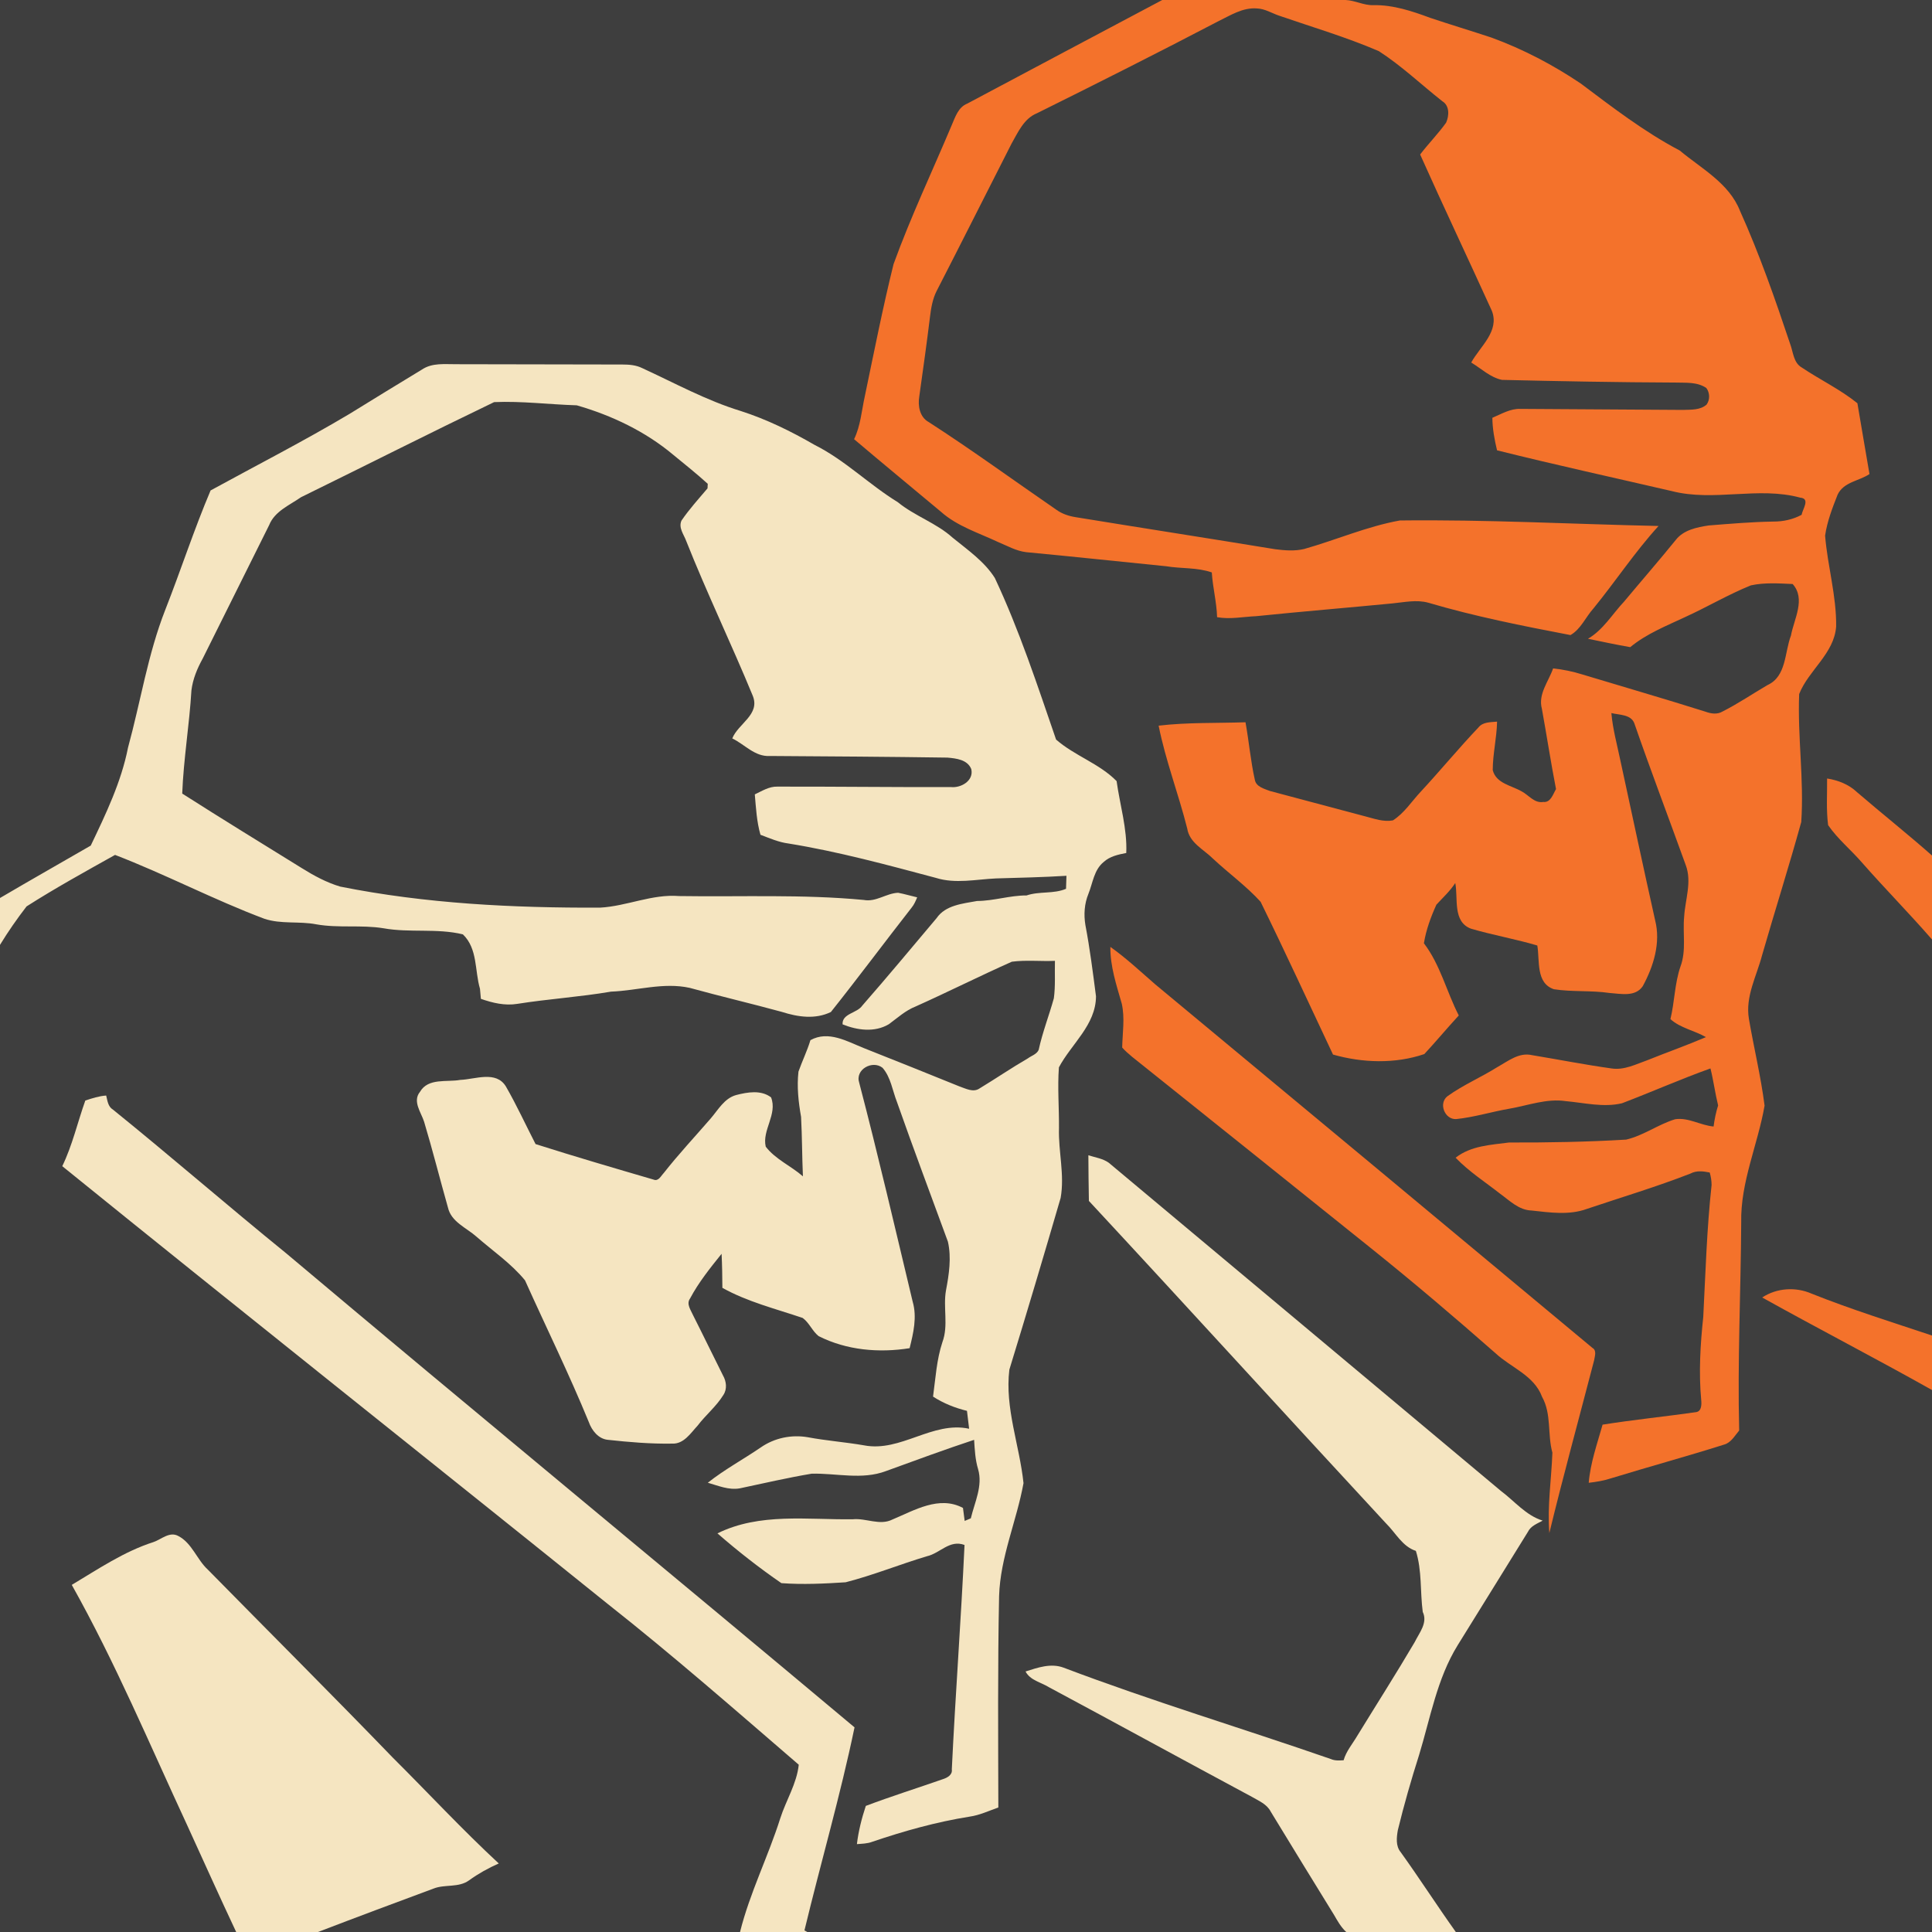 <?xml version="1.0" encoding="UTF-8" standalone="no"?>
<svg
   xmlns:dc="http://purl.org/dc/elements/1.1/"
   xmlns:cc="http://creativecommons.org/ns#"
   xmlns:rdf="http://www.w3.org/1999/02/22-rdf-syntax-ns#"
   xmlns:svg="http://www.w3.org/2000/svg"
   xmlns="http://www.w3.org/2000/svg"
   xmlns:sodipodi="http://sodipodi.sourceforge.net/DTD/sodipodi-0.dtd"
   xmlns:inkscape="http://www.inkscape.org/namespaces/inkscape"
   width="1280"
   height="1280"
   viewBox="0 0 1024 1024"
   version="1.1"
   id="svg2"
   inkscape:version="0.48.1 "
   sodipodi:docname="duo_demoman_kills.svg">
  <defs
     id="defs24" />
  <sodipodi:namedview
     pagecolor="#ffffff"
     bordercolor="#666666"
     borderopacity="1"
     objecttolerance="10"
     gridtolerance="10"
     guidetolerance="10"
     inkscape:pageopacity="0"
     inkscape:pageshadow="2"
     inkscape:window-width="1920"
     inkscape:window-height="1018"
     id="namedview22"
     showgrid="false"
     inkscape:snap-page="true"
     fit-margin-top="0"
     fit-margin-left="0"
     fit-margin-right="0"
     fit-margin-bottom="0"
     inkscape:zoom="0.6609375"
     inkscape:cx="466.00473"
     inkscape:cy="640"
     inkscape:window-x="-8"
     inkscape:window-y="-8"
     inkscape:window-maximized="1"
     inkscape:current-layer="layer1" />
  <g
     inkscape:groupmode="layer"
     id="layer1"
     inkscape:label="background">
    <rect
       style="fill:#3e3e3e;fill-opacity:1;fill-rule:nonzero;stroke:none"
       id="rect3003"
       width="1024"
       height="1024"
       x="0"
       y="0" />
  </g>
  <g
     inkscape:groupmode="layer"
     id="layer2"
     inkscape:label="foreground">
    <path
       d="m 616.02,0 97.18,0 c 5.06,0.22 9.68,2.92 14.8,2.74 10.34,-0.22 20.4,3.14 30,6.7 10.76,3.62 21.66,6.88 32.46,10.46 16.7,6.1 32.6,14.42 47.34,24.34 16.9,12.68 33.74,25.68 52.5,35.54 11.46,9.58 26.1,17.26 31.88,31.86 10.36,22.98 18.66,46.82 26.66,70.72 1.62,4.3 1.72,9.94 6.18,12.46 9.7,6.5 20.32,11.56 29.44,18.9 2.18,12.5 4.2,25.04 6.4,37.54 -5.46,3.7 -13.6,4.12 -16.86,10.86 -2.78,7.04 -5.58,14.26 -6.66,21.78 1.3,16.1 6.06,31.9 5.86,48.14 -1.04,14.42 -14.6,23.16 -19.6,35.8 -0.92,22.6 2.64,45.28 1.1,67.86 -6.52,23.6 -13.96,46.98 -20.74,70.52 -2.9,11.12 -9,21.96 -7,33.8 2.62,15.34 6.34,30.56 8.3,45.98 -3.58,20.7 -12.84,40.6 -12.38,61.94 -0.22,36.76 -2,73.5 -1.08,110.26 -2.4,2.82 -4.34,6.56 -8.22,7.54 -19.74,6.24 -39.74,11.68 -59.56,17.76 -3.88,1.3 -7.92,1.94 -11.96,2.42 0.88,-10.58 4.48,-20.66 7.34,-30.82 16.46,-2.62 33.08,-4.28 49.6,-6.64 2.92,-0.46 2.9,-4.14 2.68,-6.38 -1.36,-14.64 -0.48,-29.44 1.08,-44.02 1.2,-23.36 1.88,-46.76 4.42,-70 -0.02,-2.26 -0.36,-4.44 -1,-6.6 -3.42,-0.68 -7,-1.16 -10.2,0.56 -18.02,7.02 -36.54,12.56 -54.86,18.72 -9.42,3.46 -19.66,1.92 -29.38,0.86 -6.7,-0.2 -11.54,-5.2 -16.6,-8.86 -7.98,-6.26 -16.58,-11.78 -23.64,-19.12 8.12,-6.36 18.54,-6.78 28.32,-8.06 20.7,0.06 41.42,-0.3 62.08,-1.54 9.2,-2.14 16.98,-8.08 26,-10.8 7.04,-1.04 13.42,3.26 20.34,3.86 0.48,-3.78 1.24,-7.52 2.4,-11.16 -1.6,-6.5 -2.44,-13.14 -4.06,-19.62 -15.82,5.66 -31.2,12.48 -46.9,18.46 -9.8,2.32 -19.88,-0.24 -29.72,-1.12 -10.18,-1.54 -20,2.28 -29.88,3.98 -9.46,1.64 -18.7,4.52 -28.24,5.52 -6.06,0.38 -9.54,-8.28 -4.68,-12.1 8.28,-5.98 17.82,-10.02 26.48,-15.46 5.64,-3.12 11.4,-7.92 18.3,-6.34 14.02,2.32 28,5.08 42.08,7.04 6.86,1.1 13.18,-2.28 19.46,-4.48 10.2,-4.12 20.58,-7.76 30.7,-12.1 -6.12,-3.54 -13.44,-4.72 -18.82,-9.54 2.24,-9.22 2.22,-18.86 5.32,-27.88 3.2,-8.52 1.1,-17.64 1.96,-26.46 0.54,-9.04 4.18,-18.34 0.86,-27.24 -9.06,-25.1 -18.56,-50.06 -27.3,-75.28 -1.86,-4.72 -8,-4.32 -12.14,-5.36 0.72,8.42 2.98,16.56 4.7,24.8 6.16,28.36 12.16,56.74 18.5,85.06 3.04,11.88 -0.86,24.44 -6.58,34.92 -3.96,5.82 -11.66,3.98 -17.58,3.58 -9.78,-1.44 -19.74,-0.48 -29.5,-1.98 -9.7,-3.28 -7.42,-15.2 -8.8,-23.18 -11.6,-3.46 -23.56,-5.5 -35.16,-8.92 -9.86,-3.7 -6.72,-16.1 -8.32,-24.2 -2.78,4.3 -6.58,7.74 -10,11.48 -2.96,6.52 -5.48,13.36 -6.62,20.46 8.66,11.32 12.02,25.68 18.48,38.26 -6.2,6.72 -12.04,13.76 -18.26,20.46 -15.48,5.28 -32.78,4.7 -48.4,0.26 -12.76,-27 -25.22,-54.18 -38.38,-80.98 -7.62,-8.38 -16.9,-15.06 -25.16,-22.78 -4.98,-4.98 -12.56,-8.4 -13.74,-16.1 -4.6,-18.26 -11.46,-35.98 -15.14,-54.46 15.26,-1.8 30.68,-1.28 46.04,-1.8 1.84,10.14 2.7,20.48 4.96,30.56 0.72,3.66 4.94,4.66 7.92,5.84 16.88,4.56 33.82,8.96 50.7,13.5 4.74,1.22 9.58,3.04 14.56,2.1 6.12,-3.9 10.02,-10.24 14.94,-15.42 10.28,-11.1 19.92,-22.8 30.34,-33.78 2.38,-3.06 6.46,-2.78 9.92,-3.14 -0.18,8.62 -2.28,17.1 -2.3,25.7 1.8,7.1 9.84,8.1 15.28,11.24 3.8,1.96 6.72,6.42 11.52,5.64 3.94,0.44 5.16,-4.18 6.74,-6.82 -2.74,-14.14 -4.92,-28.36 -7.48,-42.52 -2.14,-7.82 3.52,-14.46 5.94,-21.44 5.26,0.54 10.44,1.62 15.5,3.2 21.8,6.6 43.7,12.92 65.42,19.78 2.88,1.06 6.14,1.5 8.92,-0.16 8.2,-4.16 15.84,-9.34 23.76,-13.98 10.12,-4.56 9.04,-17.34 12.46,-26.26 1.62,-8.8 7.98,-19.38 0.9,-27.32 -7.38,-0.32 -14.9,-0.86 -22.14,0.72 -11.94,4.82 -23.08,11.44 -34.8,16.78 -10.02,4.7 -20.5,8.84 -29.14,15.96 -7.5,-1.3 -14.94,-2.9 -22.4,-4.44 8.1,-4.74 12.86,-13.04 19.14,-19.7 9.1,-10.92 18.44,-21.62 27.38,-32.66 4.1,-5.3 11.22,-6.76 17.5,-7.7 11.38,-0.9 22.78,-1.88 34.22,-2.06 5.22,0.02 10.4,-1.1 15.02,-3.6 0.42,-2.98 4.76,-8.58 -0.78,-9.08 -22.16,-6.04 -45.72,2.26 -68,-3.46 -30.9,-7.16 -61.92,-13.94 -92.68,-21.62 -1.36,-5.66 -2.42,-11.4 -2.48,-17.24 4.78,-2 9.48,-4.92 14.86,-4.72 28.72,0.14 57.42,0.36 86.12,0.54 4.26,-0.18 9.12,0.22 12.56,-2.82 1.86,-2.52 1.76,-6.28 -0.12,-8.78 -4.78,-3.32 -10.84,-2.72 -16.32,-2.9 -30.7,-0.12 -61.36,-0.7 -92.02,-1.42 -6.2,-1.3 -10.98,-6 -16.28,-9.2 4.68,-8.54 15.16,-16.6 10.92,-27.42 -12.58,-27.66 -25.6,-55.12 -38,-82.84 4.4,-5.78 9.54,-10.94 13.76,-16.86 1.66,-3.68 1.9,-9.02 -2.02,-11.38 C 753.22,44.8 742.82,34.84 730.8,27.1 713.58,19.68 695.52,14.38 677.82,8.26 674,6.94 670.4,4.64 666.28,4.48 658.64,3.84 652,8.24 645.42,11.42 613.7,28 581.72,44.1 549.66,60 c -6.96,2.8 -10.04,10.04 -13.52,16.12 -13.26,26.04 -26.36,52.16 -39.72,78.14 -2.14,4.24 -2.92,8.96 -3.5,13.64 -1.72,14.08 -3.7,28.14 -5.68,42.2 -0.84,4.96 0.2,11 5,13.6 23,14.84 45.12,30.98 67.66,46.48 2.96,2.14 6.46,3.32 10.04,3.9 35.3,5.76 70.64,11.24 105.94,17.02 5.06,0.64 10.32,1.08 15.34,-0.12 16.96,-4.8 33.34,-11.98 50.72,-15.12 45.72,-0.56 91.42,1.94 137.12,2.92 -12.5,13.7 -22.76,29.32 -34.5,43.7 -4.14,4.58 -6.7,11.02 -12.18,14.12 -25.32,-4.84 -50.66,-9.86 -75.4,-17.16 -6.24,-1.72 -12.72,-0.22 -19.02,0.38 -24.02,2.32 -48.08,4.3 -72.1,6.76 -6.92,0.3 -13.88,1.78 -20.78,0.54 -0.22,-7.98 -2.32,-15.76 -2.8,-23.72 -7.78,-2.72 -16.14,-1.94 -24.18,-3.28 -24.72,-2.46 -49.44,-5.14 -74.18,-7.46 -5.32,-0.62 -10.06,-3.38 -14.92,-5.38 -10.32,-4.88 -21.6,-8.32 -30.28,-16.04 -15.32,-12.84 -30.8,-25.52 -46.04,-38.46 3.44,-7.1 3.98,-15.04 5.66,-22.64 4.9,-23.42 9.5,-46.94 15.26,-70.16 9.08,-25.04 20.52,-49.14 30.84,-73.68 1.88,-4.32 3.44,-9.48 8.24,-11.4 C 547.1,36.62 581.7,18.16 616.02,0 z"
       id="path6"
       inkscape:connector-curvature="0"
       style="fill:#f4722b" />
    <path
       d="m 223.72,195.82 c 5.44,-3.64 12.12,-2.72 18.3,-2.78 29.32,0.08 58.64,0.12 87.94,0.16 3.56,0 7.22,0.3 10.46,1.92 17.22,7.92 33.96,17.14 52.14,22.7 13.72,4.4 26.74,10.78 39.18,17.98 16.08,8.04 28.84,21 44.08,30.34 9.02,7.4 20.46,11.02 29.14,18.88 7.94,6.48 16.74,12.5 22.32,21.32 13,27.66 22.54,56.82 32.46,85.64 9.8,8.58 23,12.74 32.08,22.02 1.74,12.6 5.68,25.3 5.12,38.1 -4.24,0.82 -8.72,1.76 -11.98,4.78 -5.14,4.14 -5.76,11.14 -8.08,16.88 -2.14,5.22 -2.52,10.98 -1.6,16.52 2.38,12.52 3.98,25.18 5.62,37.8 -0.1,15.22 -13.04,25.18 -19.66,37.64 -0.8,10.74 0.14,21.52 0.04,32.26 -0.38,12.32 3.08,24.66 0.88,36.94 -8.86,30.4 -17.88,60.76 -27.18,91.02 -2.48,20.36 5.42,40.1 7.5,60.16 -3.64,20.08 -12.32,39.2 -12.94,59.9 -0.76,37.32 -0.48,74.68 -0.4,112 -5.04,1.76 -9.94,4.12 -15.28,4.86 -17.56,2.8 -34.72,7.6 -51.54,13.32 -2.6,1 -5.4,1.02 -8.14,1.24 0.82,-6.92 2.54,-13.66 4.72,-20.26 13.5,-5.1 27.28,-9.42 40.88,-14.18 2.34,-0.74 5.14,-2.3 4.7,-5.18 1.9,-39.68 4.9,-79.28 6.74,-118.94 -7.96,-2.96 -12.92,4.42 -20,6 -14.42,4.32 -28.44,10.04 -43.02,13.78 -11.3,0.74 -22.74,1.28 -34.04,0.46 -11.76,-8.08 -23.12,-17 -33.9,-26.38 22.36,-11.06 47.74,-7.14 71.76,-7.48 7,-0.7 14.3,3.5 20.96,0.14 11.66,-4.86 24.8,-12.88 37.42,-6.14 0.28,2.28 0.58,4.58 0.9,6.88 0.82,-0.34 2.44,-1.04 3.26,-1.38 2.02,-8.52 6.44,-17.16 3.86,-26.04 -1.54,-5.06 -1.78,-10.34 -2.12,-15.56 -15.7,5.18 -31.18,10.92 -46.72,16.56 -12.7,4.8 -26.28,1.06 -39.36,1.38 -12.8,2.14 -25.46,5.1 -38.14,7.78 -5.88,1.02 -11.42,-1.42 -16.92,-2.98 8.84,-7.02 18.84,-12.4 28.14,-18.76 7.2,-5 16.22,-6.84 24.84,-5.36 9.88,1.86 19.92,2.58 29.82,4.3 19.5,3.74 36.18,-12.98 55.7,-8.8 -0.38,-3.16 -0.76,-6.34 -1.14,-9.48 -6.36,-1.56 -12.48,-3.98 -17.98,-7.56 1.32,-9.66 1.88,-19.56 4.96,-28.86 3.3,-8.82 0.28,-18.38 1.9,-27.46 1.6,-8.44 2.94,-17.3 1.02,-25.78 -9.04,-24.68 -18.3,-49.3 -27.02,-74.08 -2.38,-6.06 -3.24,-13.04 -7.62,-18.08 -5.32,-4.24 -14.74,0.86 -12.36,7.98 10.06,38.48 19.06,77.26 28.32,115.96 2.38,8.2 0.38,16.62 -1.62,24.66 -16.22,2.6 -33.44,1.1 -48.24,-6.4 -3.38,-2.68 -4.94,-7.08 -8.44,-9.62 -14.3,-4.86 -29.28,-8.54 -42.56,-15.96 -0.04,-6.02 -0.12,-12.04 -0.42,-18.04 -6.06,7.52 -12.18,15.14 -16.72,23.7 -2.12,2.94 0.46,6.14 1.62,8.88 5.36,10.58 10.5,21.26 15.82,31.86 1.82,3.14 2.32,7.24 0.22,10.38 -3.72,6.06 -9.36,10.6 -13.64,16.24 -3.7,3.98 -7.32,9.82 -13.48,9.54 -11.44,0.2 -22.86,-0.78 -34.2,-2.02 -4.96,-0.52 -8.44,-5 -10,-9.4 -10.42,-25.42 -22.56,-50.1 -33.82,-75.12 -7.34,-8.96 -17.06,-15.56 -25.72,-23.14 -5.34,-4.76 -13.38,-7.78 -15.12,-15.46 -4.28,-15.14 -8.12,-30.4 -12.64,-45.48 -1.6,-4.98 -6.26,-10.84 -2.18,-15.82 4.34,-7.52 14.24,-5.02 21.38,-6.34 7.92,-0.3 18.92,-5.04 24.14,3.46 5.72,9.92 10.5,20.38 15.74,30.56 20.74,6.6 41.64,12.72 62.52,18.82 2.6,1.1 3.92,-1.92 5.36,-3.4 7.86,-10.02 16.58,-19.32 24.92,-28.96 3.98,-4.6 7.26,-10.76 13.56,-12.46 6,-1.54 13.14,-2.8 18.46,1.24 3.52,8.98 -4.9,17.42 -2.82,26.14 5.1,6.68 13.4,10.2 19.7,15.72 -0.46,-10.52 -0.42,-21.04 -0.98,-31.54 -1.4,-7.9 -2.28,-15.98 -1.38,-23.96 1.98,-5.62 4.62,-10.98 6.34,-16.68 9.54,-5.26 19.42,0.66 28.34,4.22 16.9,6.7 33.78,13.44 50.6,20.28 3.38,1.14 7.36,3.42 10.74,1.06 8.6,-5.2 16.9,-10.88 25.6,-15.92 1.9,-1.42 4.68,-2.16 5.7,-4.5 2.02,-9.3 5.5,-18.18 8.04,-27.32 0.9,-6.58 0.4,-13.26 0.58,-19.86 -7.6,0.34 -15.28,-0.54 -22.84,0.46 -17.12,7.62 -33.88,16.06 -50.98,23.72 -5.4,2.12 -9.66,6.08 -14.26,9.44 -7.54,4.44 -16.72,3.18 -24.48,0.04 -0.36,-5.78 7.66,-5.86 10.44,-9.92 13.36,-15.26 26.32,-30.88 39.4,-46.38 4.72,-6.92 13.88,-7.68 21.44,-9.08 8.88,-0.04 17.34,-2.98 26.24,-2.94 6.8,-2.32 14.34,-0.7 20.92,-3.52 0.06,-1.72 0.16,-5.18 0.22,-6.9 -12.44,0.78 -24.9,1.02 -37.34,1.4 -10.6,0.48 -21.52,2.98 -31.9,-0.3 -25.82,-6.88 -51.64,-13.92 -78.02,-18.2 -5.22,-0.66 -10.06,-2.8 -14.92,-4.64 -2,-6.96 -2.38,-14.22 -3,-21.4 3.8,-1.78 7.58,-4.26 11.96,-4.12 30.68,-0.06 61.36,0.34 92.04,0.24 5.32,0.56 12.16,-3.38 10.74,-9.52 -2.02,-5.04 -7.96,-5.68 -12.64,-6.1 -31.42,-0.46 -62.84,-0.66 -94.28,-0.86 -7.8,0.44 -13.22,-6.16 -19.76,-9.3 3.14,-7.92 14.94,-12.62 10.84,-22.66 -11.34,-27.54 -24.3,-54.38 -35.28,-82.06 -1.26,-3.44 -4.16,-6.9 -2.5,-10.72 4.14,-6.08 9.1,-11.52 13.82,-17.1 0.04,-0.6 0.1,-1.82 0.12,-2.42 -5.86,-5.32 -12.06,-10.28 -18.2,-15.3 -14.82,-12.46 -32.74,-20.98 -51.24,-26.3 -14.6,-0.44 -29.16,-2.32 -43.78,-1.7 -34.26,16.48 -68.24,33.68 -102.38,50.42 -6.06,4.24 -13.9,7.4 -16.84,14.72 -11.72,23.6 -23.46,47.2 -35.24,70.78 -2.9,5.24 -5.24,10.86 -5.98,16.86 -1.08,18.28 -4.18,36.38 -4.88,54.7 20.98,13.4 42.2,26.4 63.36,39.5 6.38,3.98 13.1,7.64 20.36,9.8 45.28,9.06 91.62,11.34 137.74,11.16 14.18,-0.76 27.58,-7.3 41.9,-6.14 32.62,0.5 65.36,-1.02 97.86,2.06 6.54,1.24 11.92,-3.56 18.24,-3.8 3.4,0.64 6.7,1.66 10.08,2.42 -0.8,1.92 -1.62,3.86 -2.96,5.48 -14.36,18.36 -28.26,37.06 -42.78,55.3 -8.32,4.04 -17.5,2.64 -25.98,-0.06 -16.22,-4.44 -32.62,-8.26 -48.84,-12.74 -13.94,-3.06 -27.82,1.48 -41.72,2 -16.46,2.82 -33.16,3.86 -49.66,6.48 -6.58,1.08 -13.12,-0.5 -19.3,-2.66 -0.12,-1.34 -0.36,-4 -0.48,-5.32 -2.86,-9.7 -1.14,-21.22 -9.06,-28.86 -13.82,-3.34 -28.14,-0.72 -42.04,-3.22 -11.82,-1.94 -23.9,0.02 -35.7,-2.1 -9.1,-1.76 -18.64,0.04 -27.52,-2.96 C 113.26,476.86 87.68,463.4 60.98,453.12 45.22,461.94 29.3,470.7 14.08,480.42 9.04,486.94 4.3,493.76 0,500.8 l 0,-24.84 c 15.96,-9.38 32.06,-18.52 48.1,-27.78 7.98,-16.72 16.16,-33.66 19.76,-51.96 6.66,-24.32 10.5,-49.5 19.76,-73.06 8.24,-20.98 15.2,-42.46 24,-63.22 24.6,-13.46 49.58,-26.24 73.68,-40.6 12.76,-7.92 25.6,-15.72 38.42,-23.52 z"
       id="path8"
       inkscape:connector-curvature="0"
       style="fill:#f5e5c1" />
    <path
       d="m 968.4,412.62 c 5.82,0.92 11.5,3.12 15.84,7.24 13.16,11.3 26.74,22.1 39.76,33.58 l 0,44.5 c -12.08,-13.9 -25.04,-27 -37.18,-40.84 -5.82,-6.72 -12.84,-12.44 -17.88,-19.76 -1.06,-8.18 -0.46,-16.5 -0.54,-24.72 z"
       id="path10"
       inkscape:connector-curvature="0"
       style="fill:#f4722b" />
    <path
       d="m 588.52,501.88 c 8.4,5.94 15.92,13.02 23.68,19.76 77.32,64.2 154.6,128.4 231.8,192.76 2.44,1.4 1.24,4.38 0.92,6.58 -7.94,30.52 -16.28,60.94 -23.74,91.56 -1.14,-14.26 1.1,-28.42 1.62,-42.58 -2.7,-9.78 -0.36,-20.48 -5.48,-29.62 C 813.14,729 800.92,724.92 792.7,717.28 771.04,698.24 749.08,679.56 726.58,661.52 684.42,627.66 642.22,593.88 600,560.1 c -1.82,-1.56 -3.66,-3.08 -5.22,-4.88 0.16,-7.74 1.5,-15.58 -0.22,-23.26 -2.8,-9.82 -6.16,-19.74 -6.04,-30.08 z"
       id="path12"
       inkscape:connector-curvature="0"
       style="fill:#f4722b" />
    <path
       d="m 45.22,583.3 c 3.62,-1.18 7.24,-2.38 11.06,-2.64 0.68,2.7 0.94,5.9 3.62,7.48 30.9,24.98 60.9,51.06 91.74,76.1 100.04,84.22 201.04,167.3 301.28,251.3 -7.52,36.2 -17.9,71.7 -26.54,107.62 l 1.5,0.84 -35.64,0 c 5.14,-20.7 14.92,-39.98 21.34,-60.32 3.06,-9.52 8.72,-18.3 9.78,-28.34 C 389.92,906.52 356.68,877.4 322,850.04 225.78,772.6 129,695.82 33,618.1 c 5.38,-11.08 8.1,-23.24 12.22,-34.8 z"
       id="path14"
       inkscape:connector-curvature="0"
       style="fill:#f5e5c1" />
    <path
       d="m 576.86,612.32 c 3.62,1.16 7.62,1.7 10.78,3.94 69.28,58.02 138.64,115.92 207.86,173.96 7.26,5.4 13.22,12.98 22.14,15.74 -2.88,1.6 -6.3,2.8 -7.82,5.96 C 797.4,831.96 785.04,852 772.6,872 c -10.96,17.74 -14.48,38.6 -20.48,58.26 -4.18,13.12 -7.98,26.38 -11.24,39.76 -0.66,3.84 -1.2,8.36 1.48,11.62 10.04,13.94 19.28,28.4 29.26,42.36 l -58.1,0 c -2.78,-2.56 -4.62,-5.88 -6.48,-9.1 -11.26,-18.16 -22.36,-36.44 -33.52,-54.68 -2.04,-4.02 -6.4,-5.74 -10.04,-7.88 -35.9,-19.26 -71.62,-38.84 -107.52,-58.08 -4.2,-2.6 -9.96,-3.64 -12.4,-8.34 6.48,-2.06 13.42,-4.54 20.18,-2.02 46.68,17.7 94.52,32.08 141.68,48.44 2.12,0.94 4.44,0.76 6.72,0.64 1.36,-4.8 4.68,-8.62 7.16,-12.84 10.18,-16.6 20.66,-33.02 30.52,-49.78 2.44,-5 7.04,-10.22 4.26,-16.04 -1.42,-10.74 -0.34,-21.82 -3.64,-32.32 -7.16,-2.3 -10.72,-9.58 -15.8,-14.56 -52.66,-56.84 -104.78,-114.16 -157.5,-170.92 -0.14,-8.06 -0.26,-16.14 -0.28,-24.2 z"
       id="path16"
       inkscape:connector-curvature="0"
       style="fill:#f5e5c1" />
    <path
       d="m 934,687.7 c 7.68,-5.1 17.78,-5.72 26.2,-2.04 20.92,8.36 42.44,15.06 63.8,22.2 l 0,28.88 C 994.22,720 963.84,704.32 934,687.7 z"
       id="path18"
       inkscape:connector-curvature="0"
       style="fill:#f4722b" />
    <path
       d="m 81.38,817.32 c 4.2,-1.46 8.48,-5.74 13.1,-3.22 7.32,3.76 9.84,12.5 15.72,17.88 32.66,33.22 65.62,66.1 97.98,99.6 18.76,18.68 36.78,38.12 56.18,56.1 -5.56,2.44 -10.84,5.4 -15.74,8.94 -5.56,4.04 -12.8,1.96 -18.88,4.38 -20.44,7.58 -40.86,15.2 -61.2,23 l -43.36,0 C 116.34,1005.22 107.84,986.26 99.2,967.38 79.36,924.66 61.12,881.14 38.04,840.02 c 13.98,-8.36 27.7,-17.7 43.34,-22.7 z"
       id="path20"
       inkscape:connector-curvature="0"
       style="fill:#f5e5c1" />
  </g>
</svg>
